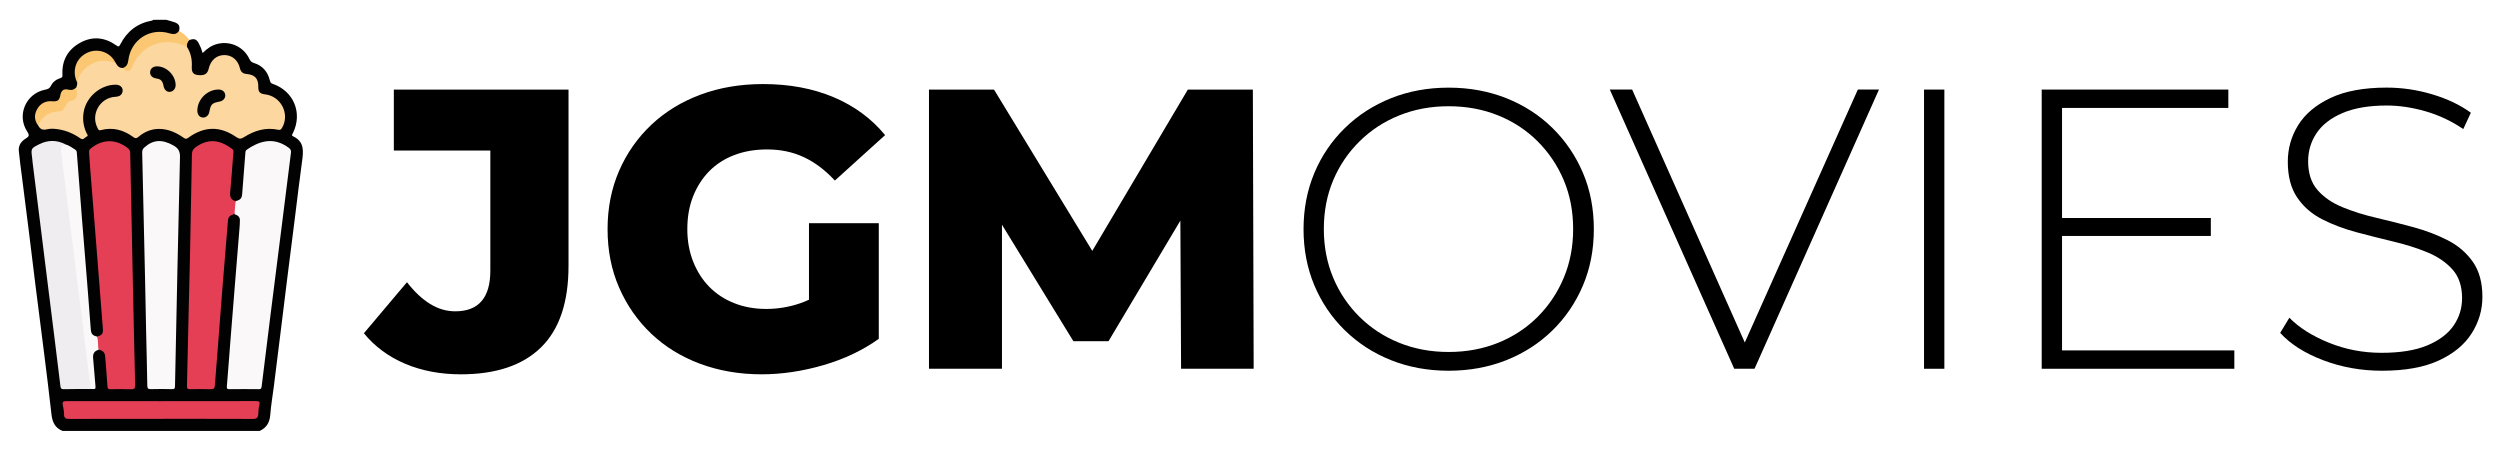 <svg width="621" height="112" viewBox="0 0 621 112" fill="none" xmlns="http://www.w3.org/2000/svg">
<g filter="url(#filter0_d_81_109)">
<path d="M41.26 0.91C41.94 1.11 42.63 1.28 43.3 1.51C44.46 1.9 44.77 2.49 44.48 3.69C44.37 4.63 43.66 4.69 42.95 4.72C42.48 4.74 42.05 4.53 41.6 4.42C37.03 3.35 32.8 6.25 32.16 10.9C32.02 11.93 31.63 12.74 30.55 13.05C29.56 13.12 28.96 12.58 28.55 11.75C27.39 9.61 25.57 8.67 23.19 8.97C21.12 9.23 19.75 10.46 19.05 12.39C18.55 13.77 18.82 15.14 19.33 16.48C19.43 16.92 19.33 17.32 19.13 17.7C18.62 18.49 17.93 18.74 17 18.54C16.1 18.34 15.58 18.7 15.29 19.59C14.73 21.33 14.57 21.41 12.68 21.4C9.7 21.39 8.11 24.44 9.6 26.99C10.02 27.75 10.61 28 11.5 27.87C14.17 27.47 16.63 28.15 18.94 29.46C19.2 29.61 19.45 29.77 19.71 29.92C20.13 30.18 20.55 30.32 20.98 29.94C21.41 29.56 21.19 29.16 21.03 28.76C19.78 25.66 20.14 22.74 22.16 20.11C23.82 17.93 26.09 16.78 28.87 16.83C29.9 16.85 30.57 17.48 30.66 18.36C30.75 19.19 30.15 19.97 29.2 20.23C28.94 20.3 28.68 20.31 28.41 20.35C25.94 20.72 24.35 22.29 23.92 24.75C23.76 25.67 24 26.53 24.31 27.38C24.5 27.91 24.88 28.08 25.41 27.97C28.14 27.4 30.6 28.09 32.88 29.6C33.44 29.98 33.9 30.04 34.49 29.59C37.67 27.18 41.03 27.25 44.35 29.19C45.58 29.91 46.42 30.12 47.77 29.26C51.28 27.02 54.91 27.36 58.36 29.56C59.26 30.14 59.93 30.21 60.87 29.64C63.32 28.17 65.96 27.37 68.86 27.95C69.61 28.1 69.86 27.6 70.08 27.06C71.28 24.19 69.68 20.83 66.69 19.95C66.31 19.84 65.91 19.79 65.52 19.7C64.41 19.46 63.93 18.91 63.87 17.78C63.75 15.56 63.37 15.12 61.18 14.69C60.2 14.5 59.58 13.95 59.31 12.99C59.16 12.44 59 11.9 58.62 11.46C57.67 10.35 56.49 9.74 55.01 10.05C53.48 10.37 52.54 11.39 52.12 12.9C51.69 14.44 51.08 14.94 49.63 14.95C48.08 14.96 47.31 14.28 47.36 12.72C47.42 10.94 46.99 9.3 46.25 7.72C46.13 6.96 46.16 6.26 47.03 5.94C48.32 5.51 48.83 5.71 49.44 6.9C49.62 7.25 49.79 7.61 49.94 7.98C50.08 8.34 50.18 8.71 50.33 9.17C51.44 8.06 52.6 7.24 54.06 6.89C57.26 6.13 60.51 7.63 61.93 10.61C62.19 11.15 62.48 11.47 63.08 11.65C65.22 12.3 66.51 13.82 67.03 15.97C67.14 16.44 67.28 16.67 67.75 16.83C72.98 18.63 75.21 24.1 72.76 29.06C72.62 29.34 72.32 29.62 72.81 29.86C75.69 31.21 75.37 33.64 75.02 36.17C74.38 40.77 73.85 45.38 73.27 49.98C72.63 55.04 71.99 60.11 71.35 65.17C70.79 69.68 70.24 74.18 69.68 78.69C69.13 83.13 68.58 87.57 68.02 92.01C67.73 94.34 67.31 96.67 67.14 99.01C67 100.91 66.23 102.25 64.51 103.04C48.19 103.04 31.86 103.04 15.54 103.04C13.69 102.32 13 100.87 12.79 98.97C12.23 93.9 11.59 88.83 10.96 83.77C10.27 78.21 9.54 72.66 8.84 67.1C8.28 62.59 7.74 58.09 7.18 53.58C6.62 49.07 6.04 44.57 5.47 40.07C5.19 37.87 4.87 35.67 4.67 33.46C4.55 32.11 5.28 31.09 6.39 30.42C7.23 29.92 7.36 29.59 6.76 28.68C4.08 24.61 6.45 19.19 11.23 18.27C11.87 18.15 12.34 17.97 12.66 17.3C13.12 16.34 13.98 15.72 14.99 15.41C15.49 15.26 15.54 15.04 15.51 14.58C15.33 11.02 16.84 8.31 19.91 6.62C22.97 4.93 26.03 5.25 28.87 7.26C29.42 7.65 29.56 7.65 29.88 7.03C31.55 3.76 34.17 1.73 37.82 1.1C37.9 1.09 37.96 0.99 38.03 0.93C39.14 0.91 40.2 0.91 41.26 0.91Z" fill="#020203"/>
<path d="M47.06 5.91C46.58 6.41 46.34 6.99 46.45 7.68C45.92 7.87 45.49 7.54 45.04 7.36C40.4 5.54 35.2 7.7 33.21 12.28C33.05 12.64 32.93 13.02 32.68 13.34C32.37 13.74 31.95 13.94 31.46 13.82C30.98 13.7 30.48 13.54 30.51 12.88C31.42 12.59 31.76 11.92 31.87 11.01C32.49 5.86 37.25 2.77 42.22 4.31C43.17 4.6 43.9 4.51 44.47 3.67C45.51 4.23 46.36 4.98 47.06 5.91Z" fill="#FBC773"/>
<path d="M30.52 12.89C31.52 14 32.31 13.94 32.8 12.65C34.86 7.31 40.75 4.9 46.1 7.51C46.22 7.57 46.34 7.62 46.46 7.68C47.43 9.18 47.74 10.84 47.64 12.61C47.57 13.94 48.02 14.51 49.12 14.64C50.78 14.83 51.53 14.39 51.84 13.06C52.33 10.96 53.77 9.7 55.69 9.68C57.61 9.66 59.11 10.9 59.6 12.96C59.81 13.86 60.33 14.3 61.26 14.38C63.36 14.57 64.19 15.53 64.16 17.61C64.14 18.84 64.56 19.29 65.86 19.44C69.79 19.9 72.03 24.27 70.1 27.69C69.88 28.08 69.68 28.36 69.11 28.24C66.01 27.56 63.21 28.43 60.61 30.07C59.9 30.52 59.46 30.57 58.73 30.07C54.62 27.24 50.75 27.32 46.7 30.26C46.24 30.6 45.98 30.47 45.6 30.21C43.81 28.96 41.88 28.06 39.64 28.02C37.62 27.99 35.88 28.72 34.37 30.01C33.91 30.4 33.62 30.42 33.12 30.05C30.7 28.28 28.03 27.52 25.07 28.32C24.46 28.49 24.38 28.08 24.22 27.77C22.46 24.41 24.83 20.26 28.63 20.05C29.38 20.01 30.01 19.83 30.34 19.1C30.8 18.06 30.07 17.06 28.84 17.04C25.02 16.98 21.42 20.04 20.78 23.83C20.47 25.67 20.72 27.39 21.5 29.06C21.64 29.35 22.05 29.71 21.49 29.95C21.01 30.16 20.73 30.9 19.96 30.37C18.32 29.22 16.5 28.43 14.51 28.12C13.55 27.97 12.57 27.89 11.64 28.12C10.52 28.41 9.87 28.01 9.42 27.04C9.88 25.19 11.85 23.59 14.07 23.42C15.05 23.35 15.67 23 16.13 22.15C16.59 21.31 17.28 20.68 18.23 20.43C18.79 20.28 18.99 19.94 18.86 19.39C18.72 18.79 18.72 18.21 18.99 17.64C19.11 17.25 19.22 16.87 19.18 16.45C19.04 15.1 19.77 14.08 20.6 13.2C22.49 11.22 24.79 10.36 27.53 11.03C27.99 11.14 28.42 11.28 28.75 11.65C29.13 12.37 29.63 12.92 30.52 12.89Z" fill="#FCD8A0"/>
<path d="M58.52 45.97C59.86 45.59 60.08 45.26 60.18 43.89C60.43 40.55 60.71 37.2 60.96 33.86C60.98 33.57 61.05 33.36 61.3 33.19C64.79 30.75 68.24 30.12 71.74 32.72C72.2 33.06 72.35 33.39 72.27 33.96C71.47 40.24 70.7 46.53 69.9 52.82C69 59.99 68.08 67.17 67.18 74.34C66.44 80.23 65.7 86.12 64.99 92.02C64.93 92.52 64.8 92.68 64.29 92.67C61.87 92.64 59.45 92.64 57.03 92.67C56.5 92.68 56.29 92.59 56.35 91.98C56.68 88.11 56.95 84.23 57.26 80.36C57.63 75.66 58.01 70.96 58.39 66.26C58.76 61.66 59.14 57.06 59.51 52.46C59.56 51.86 59.59 51.27 59.59 50.67C59.6 49.77 58.93 49.45 58.23 49.18C58.01 48.08 57.83 46.99 58.52 45.97Z" fill="#FAF8F9"/>
<path d="M58.52 45.97C58.42 47.04 58.32 48.11 58.23 49.18C56.93 49.54 56.69 49.86 56.59 51.17C56.16 56.6 55.7 62.02 55.26 67.45C54.9 72.02 54.56 76.58 54.2 81.15C53.92 84.69 53.63 88.23 53.37 91.77C53.32 92.48 53.07 92.71 52.34 92.68C50.62 92.62 48.89 92.64 47.17 92.67C46.63 92.68 46.43 92.55 46.44 91.96C46.62 84.85 46.77 77.74 46.93 70.64C47.02 66.72 47.13 62.8 47.21 58.88C47.38 50.71 47.54 42.54 47.67 34.36C47.68 33.54 47.96 33.02 48.62 32.55C51.8 30.28 54.67 30.76 57.66 32.99C58.15 33.36 57.98 33.82 57.94 34.26C57.7 37.47 57.46 40.68 57.17 43.89C57.06 44.99 57.45 45.68 58.52 45.97Z" fill="#E53F55"/>
<path d="M24.11 79.58C25.3 79.31 25.65 78.92 25.56 77.74C25.19 72.81 24.79 67.88 24.4 62.95C24.11 59.31 23.83 55.67 23.54 52.03C23.17 47.33 22.78 42.63 22.41 37.93C22.3 36.57 22.23 35.21 22.12 33.86C22.09 33.47 22.17 33.2 22.5 32.92C25.38 30.53 28.76 30.46 31.7 32.76C32.12 33.09 32.32 33.43 32.34 34C32.52 43.74 32.73 53.47 32.94 63.21C33.14 72.68 33.33 82.15 33.57 91.62C33.59 92.54 33.33 92.72 32.48 92.69C30.82 92.62 29.16 92.66 27.5 92.68C27 92.69 26.74 92.63 26.7 92C26.55 89.52 26.31 87.04 26.13 84.55C26.06 83.5 25.47 83.02 24.5 82.88C23.86 81.84 24.01 80.71 24.11 79.58Z" fill="#E53F55"/>
<path d="M36.01 64.23C35.76 53.17 35.55 43.54 35.32 33.9C35.31 33.35 35.47 32.97 35.88 32.61C38.05 30.68 40.23 30.56 43.01 32.09C44.23 32.76 44.75 33.52 44.71 35.03C44.24 54 43.86 72.98 43.47 91.95C43.46 92.51 43.32 92.68 42.76 92.66C41 92.62 39.24 92.61 37.49 92.66C36.82 92.68 36.6 92.51 36.59 91.81C36.52 87.36 36.4 82.91 36.3 78.45C36.18 73.24 36.08 68.03 36.01 64.23Z" fill="#FAF8F9"/>
<path d="M22.55 92.62C20.3 92.63 18.04 92.62 15.79 92.67C15.19 92.68 15.07 92.42 15.01 91.93C14.54 88.05 14.07 84.16 13.58 80.28C12.95 75.21 12.31 70.15 11.68 65.09C11.12 60.58 10.56 56.08 10 51.57C9.37 46.5 8.73 41.44 8.1 36.37C8.05 35.98 8.03 35.58 7.98 35.18C7.68 32.89 7.68 32.87 9.72 31.84C11.86 30.76 14.03 30.73 16.19 31.81C15.52 32.65 15.47 33.57 15.6 34.62C17.23 47.67 18.88 60.72 20.49 73.78C21.22 79.68 21.98 85.58 22.69 91.48C22.74 91.87 22.86 92.27 22.55 92.62Z" fill="#EFEDEF"/>
<path d="M40.07 95.65C47.89 95.65 55.72 95.66 63.54 95.63C64.38 95.63 64.64 95.77 64.41 96.65C64.22 97.35 64.2 98.09 64.16 98.82C64.12 99.69 63.82 100.07 62.83 100.06C53.98 100.02 45.13 100.04 36.27 100.04C29.94 100.04 23.61 100.03 17.27 100.06C16.4 100.06 15.89 99.93 15.91 98.9C15.92 98.15 15.75 97.39 15.6 96.64C15.45 95.88 15.66 95.63 16.48 95.64C24.35 95.66 32.21 95.65 40.07 95.65Z" fill="#E53F55"/>
<path d="M22.55 92.62C22.16 89.62 21.75 86.62 21.38 83.61C21.02 80.7 20.71 77.79 20.35 74.88C19.99 71.97 19.57 69.07 19.21 66.17C18.91 63.78 18.66 61.39 18.36 59.01C18.06 56.63 17.73 54.25 17.43 51.86C17.13 49.51 16.86 47.15 16.57 44.8C16.27 42.38 15.95 39.97 15.65 37.55C15.48 36.14 15.3 34.74 15.19 33.33C15.14 32.63 15.37 32.01 16.18 31.83C17.12 32.08 17.88 32.67 18.69 33.17C19.07 33.41 19.07 33.77 19.1 34.12C19.52 39.48 19.93 44.83 20.35 50.19C20.78 55.61 21.23 61.03 21.67 66.45C21.97 70.19 22.26 73.92 22.54 77.66C22.63 78.92 22.92 79.32 24.09 79.6C24.48 80.67 24.25 81.8 24.49 82.89C23.43 83.18 23.02 83.87 23.13 84.97C23.34 87.14 23.48 89.32 23.68 91.5C23.8 92.69 23.82 92.69 22.55 92.62Z" fill="#FAF8F9"/>
<path d="M18.96 17.67C18.96 17.84 18.93 18.01 18.97 18.17C19.3 19.58 19.26 20.72 17.45 21.12C16.72 21.28 16.38 22.14 15.99 22.8C15.71 23.27 15.4 23.65 14.77 23.66C12.46 23.68 10.72 24.7 9.63 26.77C9.57 26.88 9.46 26.97 9.38 27.06C8.45 25.71 8.5 24.31 9.31 22.97C10.11 21.64 11.37 21.04 12.92 21.15C14.31 21.26 14.77 20.94 15.01 19.58C15.2 18.5 15.85 17.99 16.91 18.26C17.76 18.47 18.41 18.3 18.96 17.67Z" fill="#FBC773"/>
<path d="M28.73 11.68C26.95 11.06 25.16 10.82 23.36 11.59C21.16 12.53 19.74 14.15 19.16 16.49C17.77 13.56 18.88 10.36 21.74 9.07C24.41 7.86 27.57 9.04 28.73 11.68Z" fill="#FBC773"/>
<path d="M49.02 23.37C49.08 20.61 51.57 18.2 54.32 18.24C55.25 18.25 55.89 18.8 55.96 19.62C56.02 20.36 55.43 21.06 54.61 21.22C52.63 21.6 52.35 21.88 51.99 23.84C51.84 24.66 51.14 25.25 50.4 25.2C49.52 25.14 49 24.45 49.02 23.37Z" fill="#030303"/>
<path d="M39.06 12.48C41.43 12.52 43.61 14.73 43.63 17.12C43.64 18 43.07 18.71 42.26 18.81C41.47 18.91 40.81 18.34 40.64 17.42C40.39 16.08 39.99 15.66 38.78 15.48C37.79 15.33 37.21 14.69 37.29 13.84C37.38 12.98 38.06 12.46 39.06 12.48Z" fill="#030303"/>
<path d="M114.46 88.98C109.37 88.98 104.77 88.1 100.64 86.36C96.51 84.61 93.09 82.08 90.39 78.78L101.09 66.1C102.94 68.48 104.85 70.28 106.84 71.5C108.82 72.72 110.9 73.33 113.08 73.33C118.89 73.33 121.8 69.96 121.8 63.23V33.4H97.83V18.25H141.22V62.04C141.22 71.09 138.94 77.84 134.38 82.3C129.82 86.76 123.18 88.98 114.46 88.98Z" fill="black"/>
<path d="M189.16 88.98C183.68 88.98 178.59 88.1 173.9 86.36C169.21 84.61 165.17 82.12 161.76 78.88C158.36 75.64 155.7 71.83 153.79 67.44C151.87 63.05 150.92 58.21 150.92 52.93C150.92 47.65 151.88 42.81 153.79 38.42C155.7 34.03 158.38 30.21 161.81 26.98C165.24 23.75 169.32 21.25 174.04 19.5C178.76 17.75 183.93 16.88 189.54 16.88C196.08 16.88 201.92 17.97 207.08 20.15C212.24 22.33 216.49 25.47 219.86 29.56L207.38 40.85C205 38.27 202.44 36.34 199.7 35.05C196.96 33.76 193.9 33.12 190.54 33.12C187.57 33.12 184.86 33.58 182.42 34.51C179.98 35.44 177.9 36.77 176.18 38.52C174.46 40.27 173.12 42.35 172.17 44.76C171.21 47.17 170.73 49.9 170.73 52.93C170.73 55.84 171.21 58.51 172.17 60.95C173.13 63.39 174.46 65.49 176.18 67.24C177.9 68.99 179.96 70.35 182.37 71.3C184.78 72.26 187.44 72.74 190.34 72.74C193.25 72.74 196.09 72.26 198.86 71.3C201.63 70.34 204.44 68.71 207.28 66.4L218.28 80.17C214.32 83.01 209.73 85.19 204.51 86.71C199.29 88.22 194.17 88.98 189.16 88.98ZM200.95 77.59V51.44H218.29V80.17L200.95 77.59Z" fill="black"/>
<path d="M230.76 87.59V18.25H246.91L275.64 65.41H267.12L295.06 18.25H311.21L311.41 87.6H293.38L293.18 45.69H296.25L275.35 80.76H266.63L245.13 45.69H248.89V87.6H230.76V87.59Z" fill="black"/>
<path d="M359.85 88.09C354.7 88.09 349.93 87.22 345.54 85.47C341.15 83.72 337.32 81.24 334.05 78.04C330.78 74.84 328.26 71.11 326.47 66.85C324.69 62.59 323.8 57.95 323.8 52.93C323.8 47.91 324.69 43.27 326.47 39.01C328.25 34.75 330.78 31.02 334.05 27.82C337.32 24.62 341.15 22.14 345.54 20.39C349.93 18.64 354.7 17.77 359.85 17.77C365 17.77 369.77 18.65 374.17 20.39C378.56 22.14 382.38 24.6 385.61 27.77C388.84 30.94 391.37 34.65 393.19 38.91C395.01 43.17 395.91 47.84 395.91 52.93C395.91 58.02 395 62.69 393.19 66.95C391.38 71.21 388.85 74.92 385.61 78.09C382.37 81.26 378.56 83.72 374.17 85.47C369.77 87.21 365 88.09 359.85 88.09ZM359.85 83.43C364.27 83.43 368.37 82.67 372.14 81.15C375.9 79.63 379.17 77.48 381.95 74.71C384.72 71.94 386.89 68.7 388.44 65C389.99 61.3 390.77 57.27 390.77 52.91C390.77 48.49 389.99 44.44 388.44 40.77C386.89 37.1 384.73 33.89 381.95 31.11C379.18 28.34 375.91 26.19 372.14 24.67C368.37 23.15 364.28 22.39 359.85 22.39C355.42 22.39 351.33 23.15 347.57 24.67C343.8 26.19 340.52 28.34 337.71 31.11C334.9 33.88 332.72 37.1 331.17 40.77C329.62 44.44 328.84 48.48 328.84 52.91C328.84 57.27 329.62 61.3 331.17 65C332.72 68.7 334.9 71.93 337.71 74.71C340.52 77.48 343.8 79.63 347.57 81.15C351.33 82.67 355.42 83.43 359.85 83.43Z" fill="black"/>
<path d="M430.78 87.59L399.87 18.24H405.42L434.94 84.52H431.87L461.49 18.24H466.74L435.83 87.59H430.78Z" fill="black"/>
<path d="M477.93 87.59V18.25H482.98V87.6H477.93V87.59Z" fill="black"/>
<path d="M512.21 83.04H555.01V87.6H507.16V18.25H553.52V22.81H512.21V83.04ZM511.62 50.15H549.17V54.61H511.62V50.15Z" fill="black"/>
<path d="M591.66 88.09C586.51 88.09 581.64 87.22 577.05 85.47C572.46 83.72 568.91 81.46 566.4 78.68L568.68 74.92C571.06 77.36 574.31 79.43 578.44 81.11C582.57 82.79 586.94 83.64 591.57 83.64C596.19 83.64 599.97 83.03 602.91 81.81C605.85 80.59 608.03 78.95 609.45 76.91C610.87 74.86 611.58 72.58 611.58 70.07C611.58 67.1 610.79 64.72 609.2 62.94C607.61 61.16 605.53 59.74 602.96 58.68C600.38 57.62 597.58 56.73 594.54 56.01C591.5 55.28 588.43 54.51 585.33 53.68C582.23 52.85 579.39 51.78 576.81 50.46C574.23 49.14 572.17 47.34 570.62 45.06C569.07 42.78 568.29 39.83 568.29 36.19C568.29 32.89 569.15 29.85 570.87 27.08C572.59 24.31 575.26 22.06 578.89 20.34C582.52 18.62 587.18 17.76 592.86 17.76C596.69 17.76 600.47 18.32 604.2 19.44C607.93 20.56 611.12 22.08 613.76 24L611.88 28.06C608.97 26.08 605.85 24.61 602.52 23.65C599.18 22.69 595.96 22.21 592.86 22.21C588.43 22.21 584.77 22.84 581.86 24.09C578.95 25.34 576.81 27.01 575.42 29.09C574.03 31.17 573.34 33.5 573.34 36.07C573.34 39.04 574.12 41.42 575.67 43.2C577.22 44.98 579.29 46.4 581.86 47.46C584.44 48.52 587.27 49.41 590.38 50.13C593.48 50.86 596.55 51.63 599.59 52.46C602.63 53.29 605.43 54.36 608.01 55.68C610.59 57 612.67 58.79 614.25 61.03C615.83 63.28 616.63 66.18 616.63 69.75C616.63 72.99 615.74 76.01 613.96 78.81C612.18 81.62 609.45 83.86 605.79 85.55C602.11 87.25 597.41 88.09 591.66 88.09Z" fill="black"/>
</g>
<defs>
<filter id="filter0_d_81_109" x="0.657" y="0.91" width="619.973" height="110.13" filterUnits="userSpaceOnUse" color-interpolation-filters="sRGB">
<feFlood flood-opacity="0" result="BackgroundImageFix"/>
<feColorMatrix in="SourceAlpha" type="matrix" values="0 0 0 0 0 0 0 0 0 0 0 0 0 0 0 0 0 0 127 0" result="hardAlpha"/>
<feOffset dy="4"/>
<feGaussianBlur stdDeviation="2"/>
<feComposite in2="hardAlpha" operator="out"/>
<feColorMatrix type="matrix" values="0 0 0 0 0 0 0 0 0 0 0 0 0 0 0 0 0 0 0.25 0"/>
<feBlend mode="normal" in2="BackgroundImageFix" result="effect1_dropShadow_81_109"/>
<feBlend mode="normal" in="SourceGraphic" in2="effect1_dropShadow_81_109" result="shape"/>
</filter>
</defs>
</svg>
